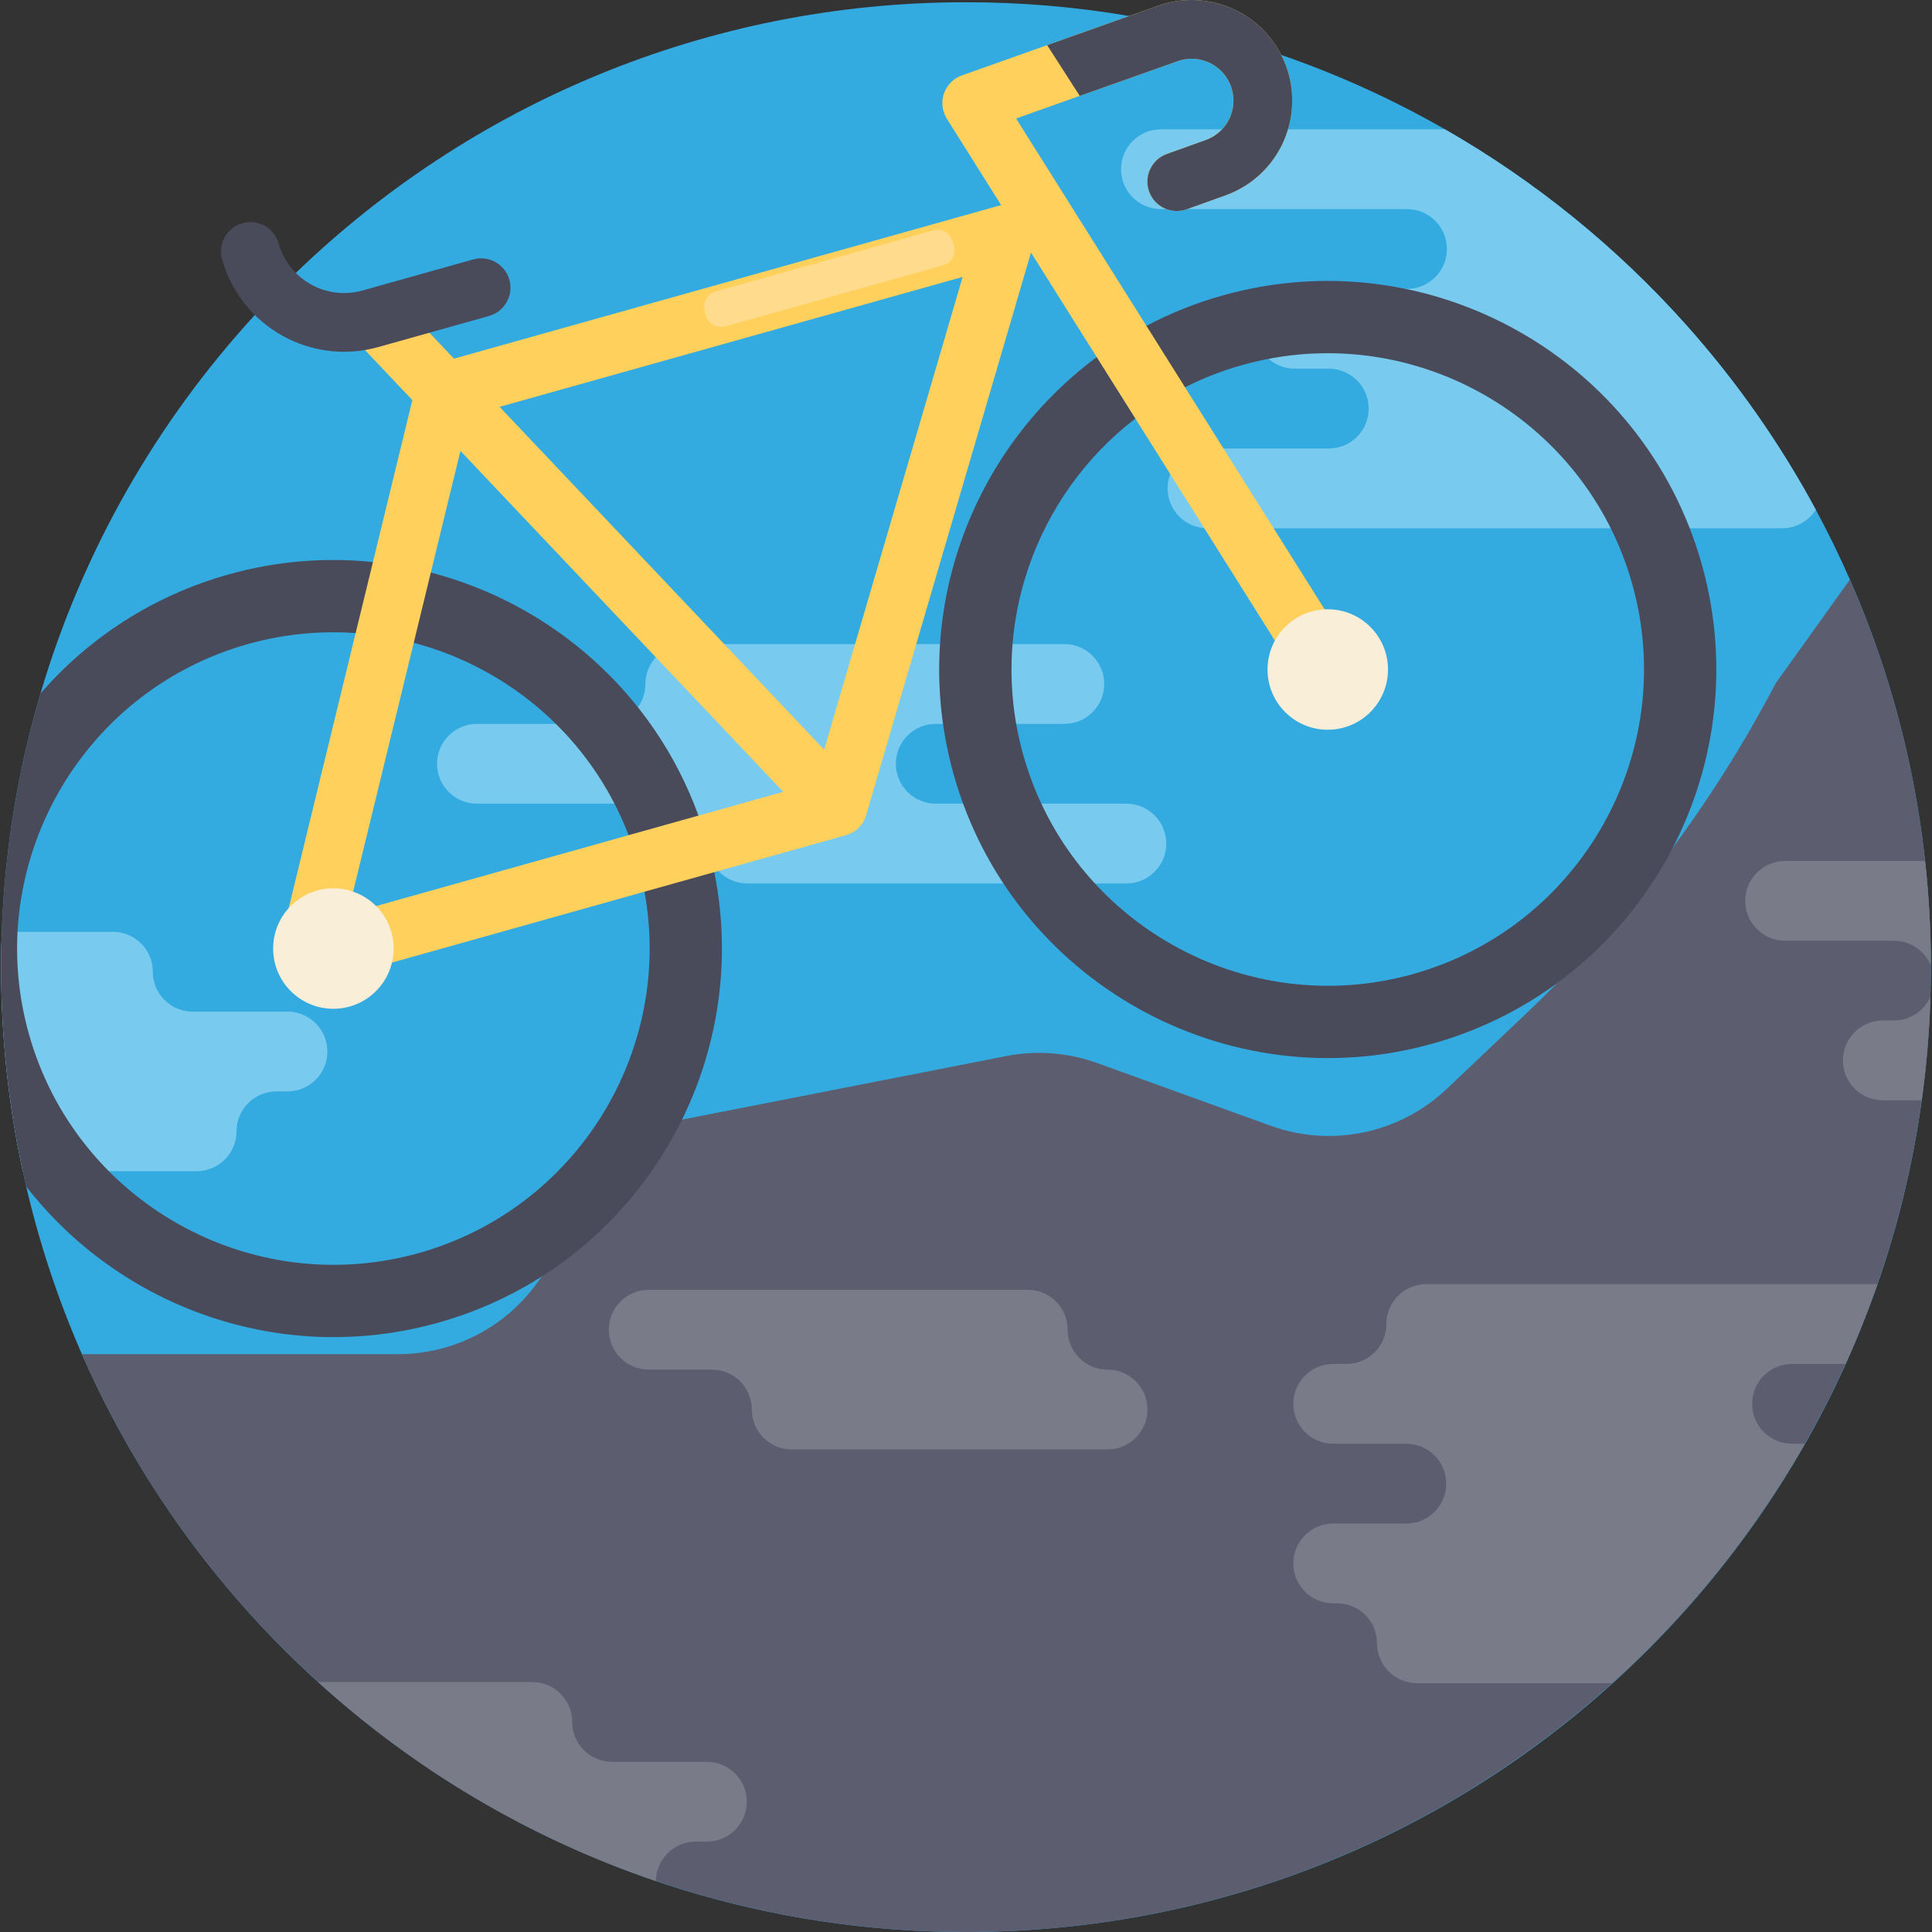 <?xml version="1.0" encoding="iso-8859-1"?>
<!-- Generator: Adobe Illustrator 19.0.0, SVG Export Plug-In . SVG Version: 6.00 Build 0)  -->
<svg xmlns="http://www.w3.org/2000/svg" xmlns:xlink="http://www.w3.org/1999/xlink" version="1.1" id="Capa_1" x="0px" y="0px" viewBox="0 0 512 512" style="enable-background:new 0 0 512 512;" xml:space="preserve">
<rect x="0" y="0" width="512" height="512" fill="#333333" stroke="none"/>
<path style="fill:#34ABE0;" d="M511.704,256.296C511.704,397.517,397.222,512,256,512c-104.745,0-194.784-62.976-234.298-153.141  c-6.21-14.184-11.188-29.046-14.758-44.43c-0.313-1.346-0.616-2.693-0.908-4.05c-3.768-17.43-5.74-35.527-5.74-54.084  c0-3.131,0.052-6.252,0.167-9.351c0.783-21.865,4.321-43.042,10.27-63.175C21.89,145.957,41.563,111.786,67.53,83.481  c3.507-3.82,7.128-7.535,10.865-11.147C124.401,27.915,187.002,0.592,256,0.592c14.737,0,29.192,1.242,43.251,3.653  c13.839,2.348,27.303,5.824,40.286,10.312c15.165,5.239,29.683,11.856,43.397,19.715c24.015,13.766,45.588,31.311,63.905,51.819  c13.265,14.862,24.829,31.3,34.369,48.991c3.246,6.022,6.273,12.201,9.038,18.515C504.043,185.032,511.704,219.766,511.704,256.296z  "/>
<path style="fill:#5C5E70;" d="M511.704,255.92v0.376c0,2.62-0.042,5.229-0.125,7.828c0,0.01,0,0.01,0,0.01  c-0.271,9.289-1.054,18.442-2.307,27.46c-2.327,16.814-6.293,33.106-11.742,48.719c-2.505,7.201-5.323,14.246-8.443,21.145  c-3.277,7.233-6.878,14.299-10.792,21.156c-13.568,23.786-30.841,45.192-51.026,63.435C381.984,486.951,322.034,511.916,256.323,512  c-28.858,0.031-56.61-4.717-82.504-13.505c-33.502-11.355-63.884-29.463-89.528-52.738c-26.541-24.047-48.01-53.625-62.59-86.898  H105.5c14.559,0,28.221-6.982,36.759-18.766l30.246-41.768l94.12-18.452c8.068-1.586,16.428-0.939,24.161,1.847l45.954,16.616  c16.135,5.834,34.191,2.056,46.653-9.759l20.999-19.924c26.739-25.362,49.106-54.961,66.201-87.607l19.653-27.449  c10.207,23.253,17.054,48.312,19.914,74.561C511.172,237.279,511.694,246.537,511.704,255.92z"/>
<path style="fill:#797B89;" d="M464.331,372.03c0,2.922,1.179,5.573,3.1,7.483c1.91,1.91,4.55,3.1,7.473,3.1h3.392  c-13.568,23.786-30.841,45.192-51.026,63.435h-51.777c-5.834,0-10.573-4.738-10.573-10.573c0-2.922-1.179-5.563-3.089-7.483  c-1.92-1.91-4.561-3.089-7.483-3.089h-1.033c-5.845,0-10.573-4.738-10.573-10.573c0-2.922,1.179-5.563,3.1-7.483  c1.91-1.91,4.55-3.089,7.473-3.089h19.381c5.834,0,10.573-4.738,10.573-10.573c0-2.922-1.19-5.563-3.1-7.483  c-1.91-1.91-4.561-3.089-7.473-3.089h-19.381c-5.845,0-10.573-4.738-10.573-10.583c0-5.834,4.728-10.573,10.573-10.573h3.517  c5.845,0,10.573-4.728,10.573-10.573c0-2.922,1.19-5.563,3.1-7.473c1.91-1.92,4.561-3.1,7.483-3.1h119.544  c-2.505,7.201-5.323,14.246-8.443,21.145h-14.184C469.059,361.458,464.331,366.195,464.331,372.03z"/>
<path style="fill:#78CAEF;" d="M481.207,135.081c-1.879,2.954-5.177,4.916-8.934,4.916H319.999c-2.922,0-5.563-1.179-7.473-3.089  c-1.92-1.92-3.1-4.561-3.1-7.483c0-5.834,4.738-10.573,10.573-10.573h32.146c2.922,0,5.563-1.179,7.473-3.089  c1.92-1.92,3.1-4.561,3.1-7.483c0-5.834-4.738-10.573-10.573-10.573h-8.976c-2.922,0-5.563-1.179-7.473-3.089  c-1.92-1.92-3.1-4.561-3.1-7.483c0-5.834,4.738-10.573,10.573-10.573h29.693c2.922,0,5.563-1.19,7.483-3.1  c1.92-1.91,3.1-4.561,3.1-7.473c0-5.845-4.738-10.573-10.583-10.573h-65.199c-2.922,0-5.563-1.19-7.473-3.1  c-1.92-1.91-3.1-4.561-3.1-7.473c0-5.845,4.738-10.573,10.573-10.573h75.271c24.015,13.766,45.588,31.311,63.905,51.819  C460.104,100.953,471.668,117.391,481.207,135.081z"/>
<g>
	<path style="fill:#797B89;" d="M197.908,477.474c0,5.845-4.738,10.573-10.573,10.573h-2.943c-2.912,0-5.563,1.19-7.473,3.1   c-1.879,1.879-3.068,4.488-3.1,7.348c-33.502-11.355-63.884-29.463-89.528-52.738h56.777c5.845,0,10.573,4.738,10.573,10.573   c0,5.845,4.738,10.573,10.573,10.573h25.122c2.912,0,5.563,1.19,7.473,3.1C196.718,471.912,197.908,474.563,197.908,477.474z"/>
	<path style="fill:#797B89;" d="M509.377,267.348c0.918-0.918,1.67-2.004,2.202-3.215c-0.271,9.289-1.054,18.442-2.307,27.46   h-10.312c-2.912,0-5.563-1.179-7.473-3.1c-1.91-1.91-3.1-4.55-3.1-7.473c0-5.834,4.738-10.573,10.573-10.573h2.943   C504.816,270.448,507.467,269.269,509.377,267.348z"/>
	<path style="fill:#797B89;" d="M501.904,249.302h-28.827c-2.912,0-5.563-1.179-7.473-3.1c-1.91-1.91-3.1-4.55-3.1-7.473   c0-5.834,4.738-10.573,10.573-10.573h37.082c1.012,9.122,1.534,18.379,1.545,27.762   C510.149,252.048,506.34,249.302,501.904,249.302z"/>
</g>
<g>
	<path style="fill:#78CAEF;" d="M86.755,278.662c0,5.845-4.728,10.573-10.573,10.573H73.25c-2.922,0-5.563,1.179-7.473,3.1   c-1.92,1.91-3.1,4.55-3.1,7.473c0,5.845-4.738,10.573-10.573,10.573H6.036c-3.768-17.43-5.74-35.527-5.74-54.084   c0-3.131,0.052-6.252,0.167-9.351h29.463c5.834,0,10.573,4.738,10.573,10.573c0,5.845,4.728,10.573,10.573,10.573h25.111   c2.922,0,5.563,1.179,7.483,3.1C85.576,273.099,86.755,275.74,86.755,278.662z"/>
	<path style="fill:#78CAEF;" d="M237.412,202.41L237.412,202.41c0-5.839,4.734-10.573,10.573-10.573h34.071   c5.839,0,10.573-4.734,10.573-10.573l0,0c0-5.839-4.734-10.573-10.573-10.573H181.613c-5.839,0-10.573,4.734-10.573,10.573l0,0   c0,5.839-4.734,10.573-10.573,10.573h-34.071c-5.839,0-10.573,4.734-10.573,10.573l0,0c0,5.839,4.734,10.573,10.573,10.573h50.519   c5.839,0,10.573,4.734,10.573,10.573l0,0c0,5.839,4.734,10.573,10.573,10.573h100.444c5.839,0,10.573-4.734,10.573-10.573l0,0   c0-5.839-4.734-10.573-10.573-10.573h-50.519C242.146,212.982,237.412,208.249,237.412,202.41z"/>
</g>
<path style="fill:#797B89;" d="M282.94,352.387L282.94,352.387c0-5.841-4.733-10.574-10.573-10.574H171.922  c-5.839,0-10.573,4.733-10.573,10.573v0.001c0,5.839,4.733,10.573,10.573,10.573h16.741c5.839,0,10.573,4.733,10.573,10.573v0.001  c0,5.839,4.733,10.573,10.573,10.573h83.704c5.839,0,10.573-4.733,10.573-10.573v-0.001c0-5.839-4.733-10.573-10.573-10.573l0,0  C287.673,362.96,282.94,358.227,282.94,352.387z"/>
<g>
	<path style="fill:#494B5B;" d="M189.298,231.122c-0.501-2.526-1.106-5.051-1.816-7.567c-0.71-2.515-1.503-4.989-2.38-7.41   c-11.856-32.647-39.013-56.098-70.929-64.417c-5.01-1.315-10.134-2.244-15.342-2.776c-12.514-1.305-25.466-0.313-38.303,3.288   c-20.06,5.636-37.061,16.866-49.794,31.53c-5.949,20.133-9.487,41.309-10.27,63.175c-0.115,3.1-0.167,6.22-0.167,9.351   c0,18.557,1.973,36.654,5.74,54.084c0.292,1.357,0.595,2.703,0.908,4.05c24.934,32.104,67.746,47.728,109.233,36.08   C168.32,335.887,199.829,283.379,189.298,231.122z M111,332.068c-44.503,12.493-90.853-13.547-103.346-58.05   c-12.483-44.493,13.558-90.843,58.05-103.336c9.55-2.682,19.183-3.58,28.545-2.901c5.239,0.365,10.385,1.232,15.394,2.567   c25.414,6.711,47.081,25.216,56.944,50.984c0.929,2.4,1.743,4.874,2.453,7.4s1.294,5.051,1.753,7.577   C178.527,278.37,152.967,320.295,111,332.068z"/>
	<path style="fill:#494B5B;" d="M451.003,149.599c-15.342-54.658-72.296-86.647-126.954-71.315   c-7.149,2.004-13.923,4.728-20.237,8.068c-4.634,2.442-9.038,5.218-13.171,8.287c-33.335,24.704-49.774,68.341-37.907,110.61   c15.342,54.658,72.296,86.658,126.955,71.315C434.356,261.222,466.345,204.268,451.003,149.599z M374.511,258.122   c-44.493,12.483-90.853-13.558-103.336-58.05c-9.508-33.91,3.35-68.904,29.703-89.152c4.07-3.142,8.475-5.918,13.161-8.287   c4.77-2.411,9.842-4.394,15.186-5.897c44.493-12.493,90.853,13.547,103.336,58.04C445.044,199.279,419.004,245.628,374.511,258.122   z"/>
</g>
<path style="fill:#FFD15C;" d="M358.449,173.28l-7.41-11.794l-36.999-58.854l-10.228-16.282l-34.536-54.95l16.866-5.991  l25.925-9.205c5.02-1.806,10.635,0.271,13.307,4.884c1.659,2.86,1.962,6.283,0.835,9.383c-1.138,3.1-3.569,5.511-6.669,6.638  l-10.312,3.695c-4.05,1.461-6.147,5.918-4.697,9.967c1.451,4.039,5.928,6.126,9.946,4.686l10.322-3.695  c7.462-2.693,13.307-8.506,16.021-15.958c2.557-7.003,2.066-14.653-1.284-21.25c-0.219-0.438-0.459-0.866-0.699-1.284  c-6.44-11.084-19.893-16.031-31.979-11.731l-7.609,2.703l-21.75,7.723l-22.596,8.026c-2.223,0.783-3.966,2.547-4.738,4.77  c-0.772,2.233-0.491,4.707,0.762,6.7l14.424,22.951c-0.303,0.052-0.616,0.094-0.929,0.188L120.31,95.045l-6.513-6.867l-9.8-10.343  L92.704,88.533l4.008,4.237l12.566,13.265l-10.447,42.917l-4.582,18.828l-17.743,72.891l-2.63,10.802  c-0.658,2.693,0.157,5.521,2.15,7.452c1.993,1.91,4.843,2.63,7.504,1.879l20.352-5.709l66.911-18.786l18.505-5.187l34.066-9.56  l-0.01-0.031c0.177-0.031,0.365-0.073,0.543-0.115l0.271-0.073c2.588-0.731,4.613-2.724,5.365-5.302l43.689-149.112l17.419,27.71  l10.239,16.282l36.988,58.854l7.41,11.794c1.879,2.995,5.458,4.269,8.694,3.361c0.699-0.198,1.388-0.501,2.046-0.918  C359.649,181.723,360.745,176.923,358.449,173.28z M185.102,216.144l-18.515,5.187l-66.921,18.786l-7.525,2.108l1.44-5.928  l16.062-65.951l4.53-18.619l7.849-32.229l85.53,90.342L185.102,216.144z M218.406,198.662l-86.011-90.843l122.717-34.431  L218.406,198.662z"/>
<g>
	<circle style="fill:#F9EED7;" cx="88.349" cy="251.373" r="15.963"/>
	<circle style="fill:#F9EED7;" cx="351.87" cy="177.427" r="15.963"/>
</g>
<g>
	<path style="fill:#494B5B;" d="M129.597,83.739l-29.359,8.239c-17.818,5-36.381-5.427-41.381-23.244   c-1.162-4.138,1.252-8.434,5.39-9.596c4.137-1.162,8.434,1.252,9.596,5.39c2.681,9.554,12.636,15.145,22.19,12.464l29.359-8.239   c4.138-1.162,8.434,1.252,9.596,5.39C136.148,78.282,133.735,82.578,129.597,83.739z"/>
	<path style="fill:#494B5B;" d="M340.825,35.809c-2.721,7.454-8.565,13.26-16.029,15.952l-10.314,3.703   c-4.022,1.44-8.501-0.648-9.947-4.695c-1.458-4.043,0.648-8.501,4.691-9.959l10.315-3.703c3.105-1.12,5.538-3.531,6.669-6.634   s0.83-6.525-0.829-9.38c-2.677-4.62-8.293-6.688-13.308-4.883l-25.932,9.204l-8.635-13.444l29.356-10.426   c12.087-4.3,25.536,0.643,31.98,11.73C342.819,20.14,343.543,28.343,340.825,35.809z"/>
</g>
<path style="fill:#FFDC8D;" d="M249.911,70.296l-57.698,16.193c-2.22,0.623-4.524-0.671-5.147-2.891l-0.332-1.183  c-0.623-2.22,0.671-4.524,2.891-5.147l57.698-16.193c2.22-0.623,4.524,0.671,5.147,2.891l0.332,1.182  C253.425,67.369,252.131,69.673,249.911,70.296z"/>
<g>
</g>
<g>
</g>
<g>
</g>
<g>
</g>
<g>
</g>
<g>
</g>
<g>
</g>
<g>
</g>
<g>
</g>
<g>
</g>
<g>
</g>
<g>
</g>
<g>
</g>
<g>
</g>
<g>
</g>
</svg>
